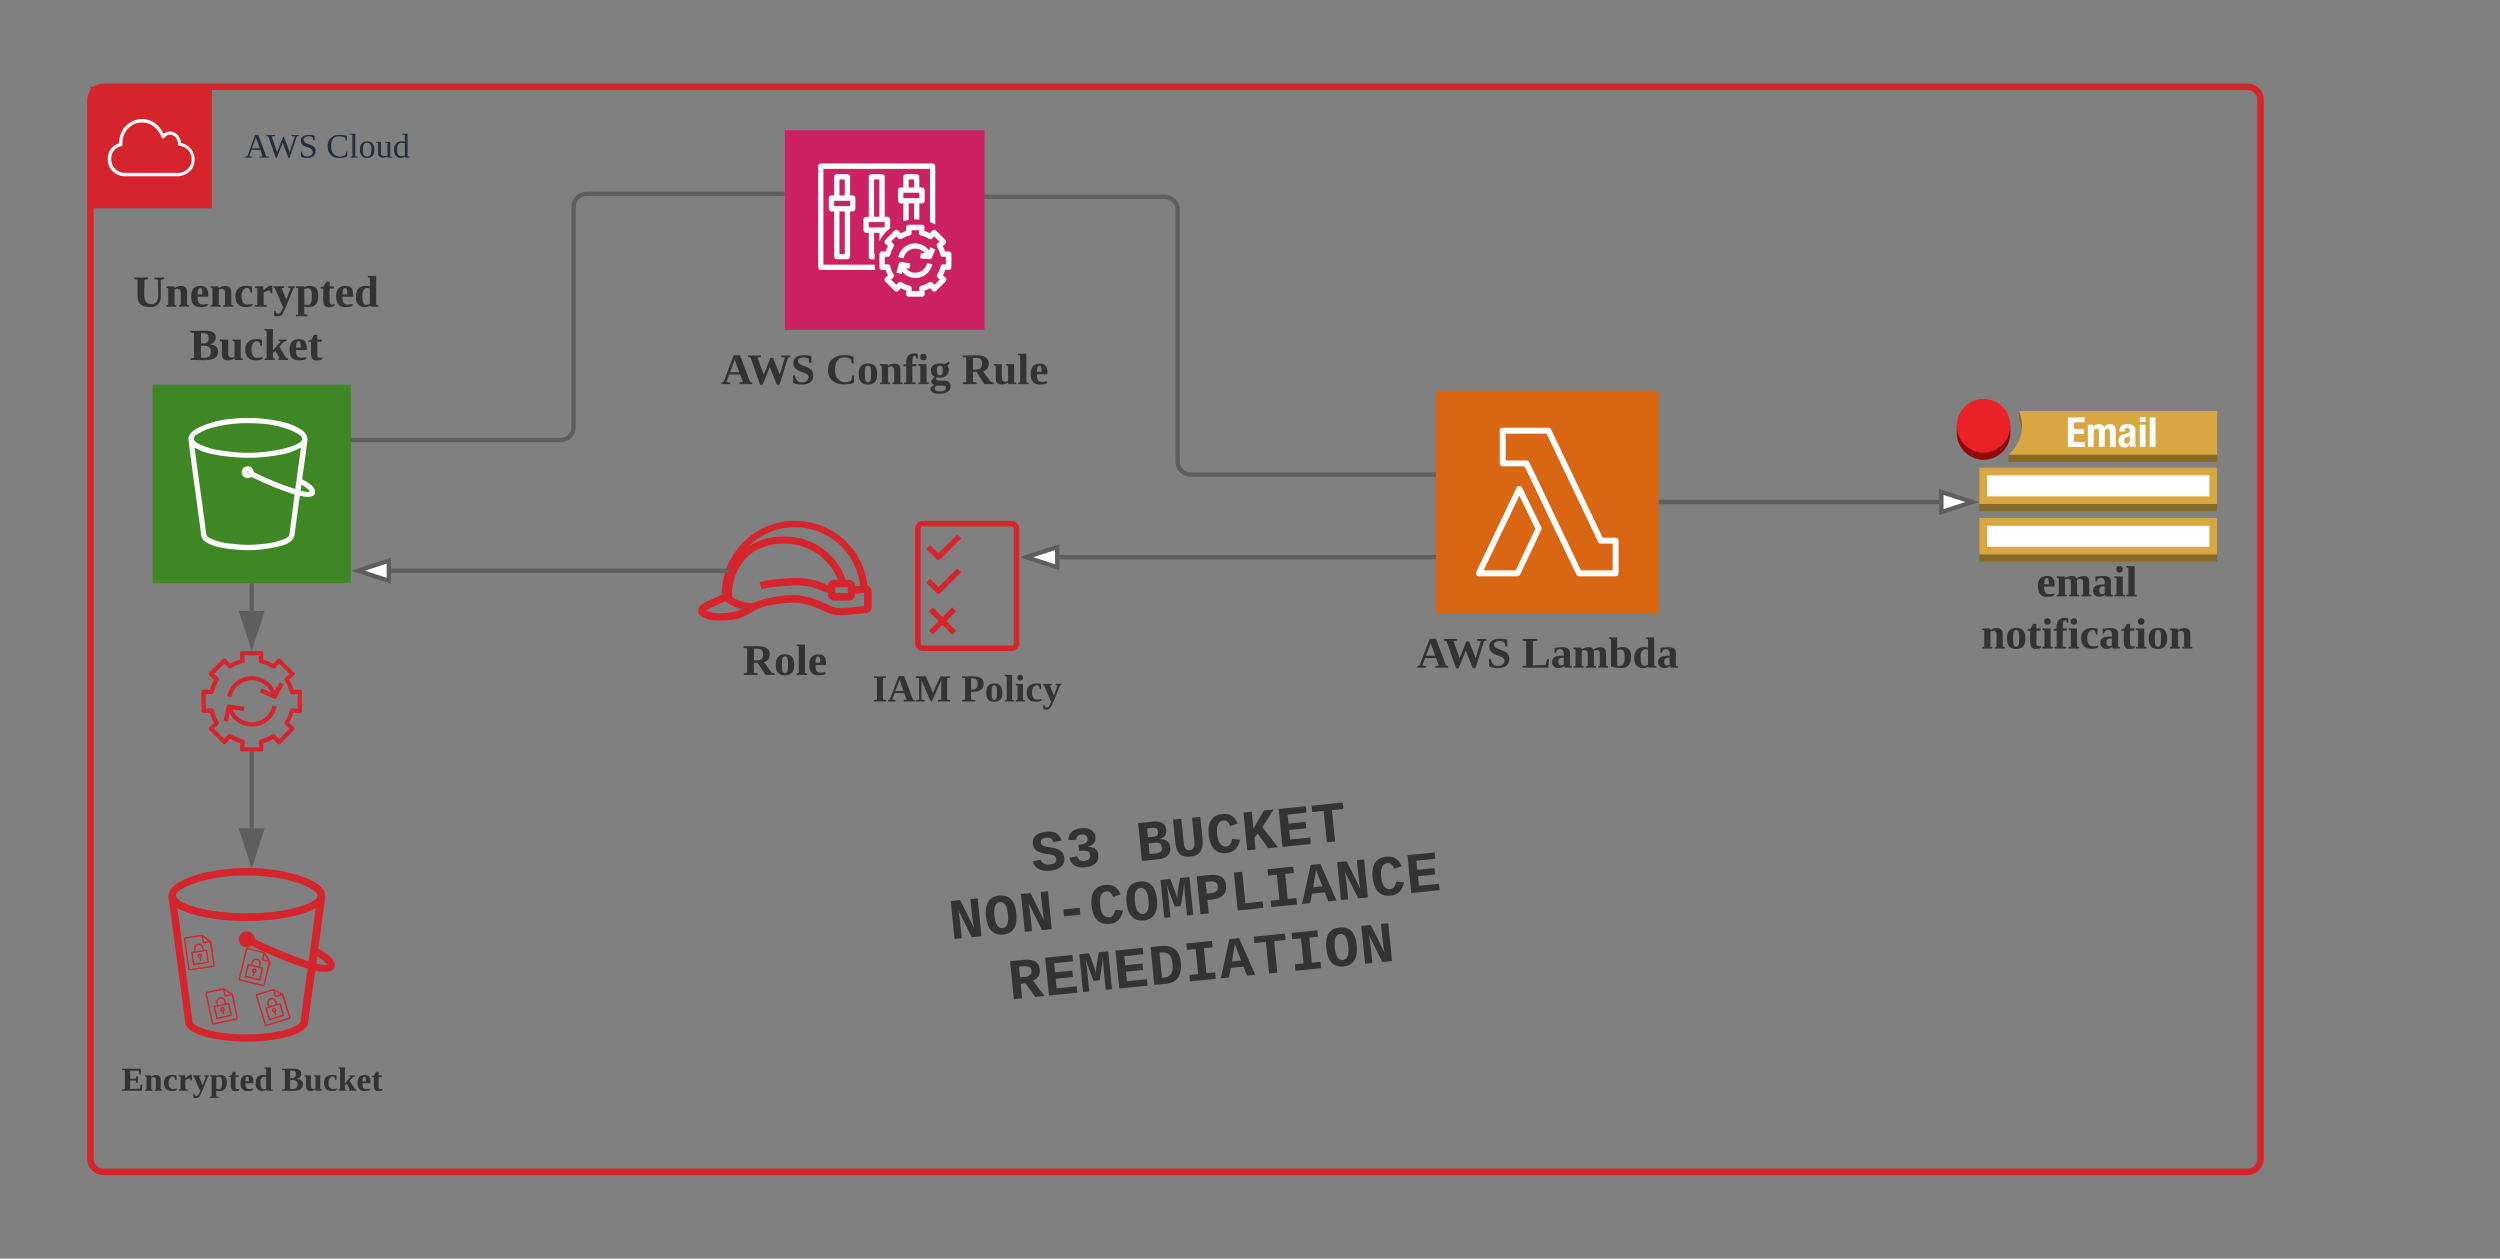 <svg xmlns="http://www.w3.org/2000/svg" xmlns:xlink="http://www.w3.org/1999/xlink" xmlns:lucid="lucid" width="1152" height="580"><rect width="100%" height="100%" fill="#808080" stroke="none"/><g transform="translate(-291 -40)" lucid:page-tab-id="0_0"><path d="M332.67 86c0-3.3 2.68-6 6-6h988c3.3 0 6 2.7 6 6v488c0 3.3-2.7 6-6 6h-988c-3.32 0-6-2.7-6-6z" stroke="#d6242d" stroke-width="3" fill="#fff" fill-opacity="0"/><path d="M332.67 80h56v56h-56V80z" stroke="#fff" stroke-opacity="0" fill="#d6242d"/><path d="M373.55 121.22h-25c-4.13.05-7.57-3.1-7.9-7.2v-.64c-.15-3.4 1.97-6.38 5.25-7.36v-.66c.12-4.22 2.44-7.75 6.24-9.57 4.12-1.86 8.72-.96 11.8 2.3 1.08 1.1 1.84 2.2 2.44 3.6 1.2-1 2.73-1.32 4.25-.9 2.24.8 3.68 2.74 3.76 5.1 3.67.65 6.3 3.8 6.27 7.56 0 7.07-7.04 7.73-7.12 7.76zm-26.7-13.88c-2.83.6-4.75 3.14-4.6 6.04v.53c.3 3.33 3.1 5.84 6.4 5.76h24.98c3.04-.3 5.4-2.64 5.68-5.7.3-3.43-2.23-6.5-5.67-6.78-.44-.05-.72-.44-.64-.87.07-1.83-1-3.44-2.73-4.13-1.32-.37-2.65.13-3.45 1.24-.2.25-.44.38-.76.33-.28-.05-.48-.24-.6-.5-.6-1.6-1.4-2.85-2.6-4.04-2.68-2.8-6.6-3.6-10.12-2-3.24 1.6-5.2 4.63-5.32 8.24-.04.4-.04.74 0 1.14.04.4-.2.76-.6.84z" stroke="#fff" stroke-opacity="0" fill="#fff"/><use xlink:href="#a" transform="matrix(1,0,0,1,403.668,100) translate(0 12.622)"/><use xlink:href="#b" transform="matrix(1,0,0,1,403.668,100) translate(37.648 12.622)"/><path d="M952.67 220h102.66v102.67H952.67V220z" stroke="#fff" stroke-opacity="0" stroke-width="2" fill="#d86613"/><path d="M1035.5 305.56h-16.88c-.55 0-1-.28-1.2-.76l-23.9-49.9h-10.07c-.76 0-1.37-.6-1.37-1.36v-15.06c0-.75.6-1.37 1.37-1.37h21.1c.54 0 .98.28 1.2.76l23.77 49.9h5.97c.75 0 1.35.62 1.35 1.37v15.06c0 .74-.6 1.36-1.36 1.36zm-16-2.74h14.62V290.5h-5.48c-.55 0-1-.28-1.2-.76l-23.78-49.9h-18.84v12.33h9.6c.54 0 .97.27 1.25.75z" stroke="#fff" stroke-opacity="0" stroke-width="2" fill="#fff"/><path d="M990.27 305.56H972.5c-.5 0-.9-.25-1.2-.63-.26-.46-.26-.96-.05-1.38l18.63-38.9c.2-.5.7-.78 1.2-.78.56 0 1 .3 1.25.75l8.9 18.34c.22.38.22.8 0 1.2l-9.7 20.52c-.2.54-.68.88-1.26.88zm-15.6-2.76h14.76l9.05-19.13-7.36-15.3z" stroke="#fff" stroke-opacity="0" stroke-width="2" fill="#fff"/><use xlink:href="#c" transform="matrix(1,0,0,1,922.668,331.667) translate(21.278 16)"/><use xlink:href="#d" transform="matrix(1,0,0,1,922.668,331.667) translate(69.556 16)"/><path d="M651.67 129.33h-90.34c-3.3 0-6 2.7-6 6v101.42c0 3.3-2.68 6-6 6h-100.7" stroke="#5e5e5e" stroke-width="2" fill="none"/><path d="M652.67 130.33h-1.03v-2h1.03" fill="#5e5e5e"/><path d="M433.36 242.75l14.27-4.64v9.28z" stroke="#5e5e5e" stroke-width="2" fill="#5e5e5e"/><path d="M951.67 258.67H839.64c-3.3 0-6-2.7-6-6v-116c0-3.32-2.7-6-6-6h-94.52" stroke="#5e5e5e" stroke-width="2" fill="none"/><path d="M952.67 259.67h-1.03v-2h1.03" fill="#5e5e5e"/><path d="M717.85 130.67l14.27-4.64v9.27z" stroke="#5e5e5e" stroke-width="2" fill="#5e5e5e"/><path d="M652.67 100h92v92h-92v-92z" stroke="#fff" stroke-opacity="0" fill="#cc2264"/><path d="M720.73 115.33h-51.5c-.7 0-1.23.54-1.23 1.23v46.6c0 .7.54 1.24 1.24 1.24h25.15c-.22-.83-.33-1.57-.44-2.45h-23.53V117.8h49.12v24.52c.86.34 1.6.64 2.42 1.13v-26.9c0-.68-.54-1.22-1.24-1.22z" stroke="#fff" stroke-opacity="0" fill="#fff"/><path d="M715.84 126.36h-1.23v-4.9c0-.68-.54-1.22-1.2-1.22h-4.92c-.67 0-1.23.54-1.23 1.22v4.9h-1.22c-.68 0-1.23.57-1.23 1.24v4.9c0 .68.55 1.22 1.23 1.22h1.22v8.23c.85-.28 1.6-.45 2.46-.58v-7.65h2.46v7.36h.72c.62 0 1.13.05 1.73.1v-7.46h1.24c.68 0 1.23-.54 1.23-1.2v-4.92c0-.67-.55-1.24-1.23-1.24zm-6.13-3.67h2.46v3.66h-2.45zm4.9 8.57h-7.35v-2.45h7.36zM699.9 139.86h-1.23v-18.4c0-.67-.55-1.22-1.23-1.22H692.47c-.67.04-1.2.63-1.16 1.3v18.4h-1.22c-.67 0-1.23.55-1.23 1.22v4.9c0 .68.56 1.23 1.23 1.23h1.23v11.04c0 .66.56 1.2 1.23 1.2h1.4c.03-.85.1-1.6.24-2.42h-.4v-9.83h2.44V151c.73-1.3 1.46-2.36 2.47-3.46v-.35h.24c.72-.78 1.4-1.37 2.22-2.03v-4.1c0-.66-.55-1.2-1.23-1.2zm-6.14-17.18h2.45v17.18h-2.44zm4.9 22.1h-7.35v-2.45h7.37zM683.95 130.05h-1.23v-8.6c0-.66-.55-1.2-1.23-1.2h-4.9c-.7 0-1.24.54-1.24 1.2v8.6h-1.23c-.67 0-1.22.55-1.22 1.22v4.9c0 .7.56 1.26 1.23 1.26h1.23v20.85c0 .66.55 1.2 1.23 1.2h4.9c.67 0 1.22-.54 1.22-1.2v-20.85h1.23c.67 0 1.22-.55 1.22-1.25v-4.9c0-.68-.55-1.23-1.22-1.23zm-6.14-7.34h2.47v7.35h-2.46zm2.47 34.36h-2.46v-19.63h2.47zm2.45-22.1h-7.36v-2.43h7.36zM728.95 156.18c-.26-.26-.56-.36-.93-.33l-1.52.07c-.3-.93-.6-1.7-1.06-2.56l1.16-1.02c.26-.24.4-.53.4-.87 0-.36-.1-.66-.37-.92l-4.3-4.32c-.24-.23-.54-.36-.9-.36-.37.03-.67.16-.9.43l-1.03 1.16c-.86-.46-1.63-.8-2.56-1.06l.1-1.56c.04-.33-.1-.66-.33-.93-.22-.22-.52-.35-.88-.35h-6.21c-.68.03-1.18.63-1.15 1.3l.1 1.55c-.93.26-1.7.6-2.55 1.06l-1.06-1.16c-.23-.27-.53-.4-.86-.43-.37 0-.67.13-.9.36l-4.28 4.32c-.23.26-.36.56-.36.92.03.34.16.63.43.87l1.16 1.02c-.47.87-.8 1.63-1.06 2.56l-1.56-.07c-.32-.03-.66.07-.92.33-.23.24-.37.53-.37.9v6.1c0 .37.15.67.38.9.26.26.6.36.93.33l1.53-.06c.3.93.63 1.7 1.1 2.56l-1.16 1.03c-.27.23-.4.53-.43.86 0 .35.13.65.36.92l4.3 4.3c.28.24.58.37.9.37.37-.04.67-.17.9-.44l1.03-1.16c.86.47 1.63.8 2.56 1.1l-.08 1.52c0 .04-.03.04-.03.07.02.7.55 1.22 1.25 1.22h6.1c.37 0 .66-.14.9-.37.26-.26.36-.6.33-.93l-.07-1.52c.94-.3 1.7-.63 2.57-1.1l1.02 1.16c.23.27.52.4.86.43.36 0 .66-.14.92-.37l4.32-4.3c.23-.28.36-.58.33-.94 0-.34-.13-.64-.4-.87l-1.16-1.03c.46-.86.8-1.63 1.06-2.56l1.56.07c.32.04.65-.06.92-.32.23-.23.36-.53.36-.9v-6.1c0-.37-.16-.66-.43-.9zm-2.05 5.68l-1.23-.07c-.6-.04-1.1.35-1.23.95-.33 1.36-.8 2.5-1.56 3.68-.3.5-.23 1.16.23 1.56l.94.82-2.45 2.46-.84-.93c-.4-.47-1.03-.57-1.56-.23-1.2.76-2.32 1.22-3.68 1.55-.57.14-.96.63-.93 1.23l.02 1.23h-3.6l.1-1.23c0-.6-.4-1.1-.97-1.23-1.4-.33-2.5-.8-3.7-1.55-.52-.34-1.15-.24-1.58.23l-.8.93-2.45-2.46.93-.83c.43-.4.53-1.07.2-1.57-.73-1.2-1.2-2.32-1.53-3.68-.13-.6-.63-1-1.22-.96l-1.23.06v-3.52l1.23.1c.6 0 1.1-.4 1.22-.96.33-1.4.8-2.5 1.53-3.68.33-.53.23-1.17-.2-1.6l-.93-.83 2.46-2.45.82.93c.4.46 1.07.56 1.56.23 1.2-.73 2.33-1.2 3.7-1.52.58-.14.95-.64.95-1.23l-.06-1.23h3.48l-.06 1.23c0 .6.36 1.1.96 1.23 1.36.3 2.5.76 3.68 1.52.5.33 1.16.23 1.56-.23l.83-.93 2.44 2.45-.93.83c-.45.4-.52 1.07-.22 1.56.77 1.2 1.23 2.32 1.56 3.68.13.6.63 1 1.23.97l1.23-.06z" stroke="#fff" stroke-opacity="0" fill="#fff"/><path d="M722 154.94l-1.6 3.78c-.2.46-.62.75-1.12.75h-.13l-4.1-.43.27-2.45 1.86.18c-.85-1.16-1.98-1.86-3.38-2.13-3-.56-5.86 1.4-6.43 4.37l-2.46-.5c.88-4.28 5.1-7.06 9.4-6.2 1.97.42 3.53 1.4 4.76 3.03l.67-1.38zM720.6 161.73c-.86 4.3-5.06 7.08-9.36 6.2-1.83-.37-3.3-1.23-4.5-2.67l-.27 1.03-2.38-.65 1.06-4c.15-.6.75-1 1.37-.9l3.92.6-.36 2.45-1.58-.24c.84 1.08 1.9 1.73 3.24 2 2.97.6 5.85-1.33 6.44-4.3z" stroke="#fff" stroke-opacity="0" fill="#fff"/><use xlink:href="#c" transform="matrix(1,0,0,1,622.668,201) translate(0.583 16)"/><use xlink:href="#e" transform="matrix(1,0,0,1,622.668,201) translate(48.861 16)"/><use xlink:href="#f" transform="matrix(1,0,0,1,622.668,201) translate(111.528 16)"/><path d="M404.68 520c-10.84 0-28.1-2.46-28.32-9.1l-7.72-57.2c-.15-.97.43-1.86 1.37-2.06.95-.14 1.9.47 2.1 1.43.8 3.28 13.65 7.86 32.65 7.86s31.85-4.58 32.65-7.86c.2-.96 1.15-1.57 2.1-1.43.93.2 1.5 1.1 1.36 2.05L433 510.9c0 2.26-2.1 4.18-6 5.75-1.8.68-3.4 1.16-5.28 1.57-5.92 1.3-10.98 1.78-17.04 1.78zm-31.93-61.66l6.94 52.3v.2c0 2.05 9.74 5.8 24.9 5.8 5.78.08 10.62-.47 16.26-1.63 1.73-.4 3.17-.88 4.84-1.56 3.1-1.23 3.82-2.33 3.82-2.67v-.2l7-52.23c-6.56 3.9-19.78 6-31.9 6-12.15 0-25.3-2.1-31.87-6z" stroke="#fff" stroke-opacity="0" fill="#d6242d"/><path d="M404.7 464.32c-16.16 0-34.26-3.65-36-10.4V452.98v-.23c0-7.52 19.05-12.77 36.14-12.77 17.08 0 35.97 5.25 35.97 12.77v.22l-.06.7v.2c-1.87 6.77-19.97 10.42-36.05 10.42zm-32.67-11.2c1.08 3.3 13.84 7.8 32.66 7.8 18.8 0 31.57-4.5 32.65-7.8v-.45c-.2-3.3-13.62-9.26-32.66-9.26s-32.53 5.96-32.74 9.27zM440.86 487.86c-8.07 0-25.83-8-36.92-13.46l1.5-3.06c15.3 7.53 33.35 14.5 36.46 13.18-.25-.48-1.4-2.02-6.83-4.97l-.25-.17 1.7-2.96.25.17c5.46 2.98 8.07 5.3 8.52 7.5.16.93-.1 1.83-.7 2.57-1.04.95-2.33 1.36-3.74 1.2z" stroke="#fff" stroke-opacity="0" fill="#d6242d"/><path d="M404.7 476.6c-2.05 0-3.7-1.66-3.7-3.7s1.65-3.7 3.7-3.7c2.03 0 3.68 1.66 3.68 3.7s-1.65 3.7-3.7 3.7zm0-4h-.02c-.17 0-.3.14-.3.3 0 .33.6.33.6 0v-.04c0-.16-.13-.28-.3-.28z" stroke="#fff" stroke-opacity="0" fill="#d6242d"/><use xlink:href="#g" transform="matrix(1,0,0,1,338.635,529) translate(8.373 13.611)"/><use xlink:href="#h" transform="matrix(1,0,0,1,338.635,529) translate(82.09 13.611)"/><g stroke="#fff" stroke-opacity="0" fill="#d6242d"><path d="M389.2 485.64l-10.5 1.5c-.5.08-.94-.27-1-.74l-1.96-13.57c-.06-.47.27-.93.76-1l7.8-1.12 4.07 3.05 1.56 10.9c.07.47-.25.92-.74 1zm-12.6-13.15h-.02c-.12 0-.2.1-.2.24l1.96 13.57c.02.13.13.2.26.2l10.5-1.52c.13-.02.2-.12.2-.24l-1.53-10.62-3.62-2.7z"/><path d="M387 483.77l-6.7.97c-.2.02-.36-.1-.38-.28l-.8-5.5c-.02-.18.1-.35.3-.38l6.7-.96c.17-.02.34.1.36.28l.8 5.5c.02.18-.1.35-.28.37zm-6.47.27l6.04-.87-.7-4.85-6.04.87z"/><path d="M384.95 478.12l-.65.1-.2-1.46c-.07-.44-.27-.78-.6-1.05-.34-.26-.72-.36-1.13-.3-.42.06-.75.26-1 .6-.26.35-.35.74-.3 1.17l.22 1.47-.66.1-.2-1.48c-.1-.6.03-1.15.4-1.64.35-.5.83-.8 1.43-.88.6-.08 1.14.07 1.62.44.47.38.75.87.83 1.48zM387.78 474.18l.65-.1.6 4.2-.65.1-.6-4.2z"/><path d="M388.12 474.26l-3.36.48c-.17.03-.34-.1-.37-.28l-.5-3.36.66-.1.44 3.04 3.03-.43zM383.24 481.5c-.57.1-1.1-.3-1.2-.88-.08-.58.33-1.12.9-1.2.58-.08 1.1.32 1.2.9.08.57-.32 1.1-.9 1.2zm-.2-1.43c-.1.02-.2.07-.26.16-.07.08-.1.18-.08.3.03.2.23.36.45.33.22-.03.37-.23.34-.45h-.02c-.03-.2-.23-.36-.44-.33z"/><path d="M382.87 481.23l.65-.1.22 1.53-.65.1-.23-1.53z"/></g><g stroke="#fff" stroke-opacity="0" fill="#d6242d"><path d="M411.96 494.4l-10.3-2.5c-.48-.12-.77-.6-.66-1.07l3.24-13.33c.1-.46.6-.76 1.07-.64l7.68 1.86 2.64 4.33-2.6 10.7c-.1.46-.58.76-1.06.64zm-6.8-16.9h-.02c-.12-.03-.24.04-.27.16l-3.23 13.32c-.03.12.05.24.18.27l10.3 2.5c.13.03.25-.04.28-.16l2.53-10.43-2.36-3.87z"/><path d="M410.62 491.84l-6.6-1.6c-.16-.03-.27-.2-.23-.4l1.3-5.4c.05-.16.23-.27.4-.23l6.58 1.6c.18.05.3.23.24.4l-1.3 5.4c-.05.18-.23.3-.4.24zm-6.1-2.15l5.93 1.43 1.15-4.76-5.93-1.44z"/><path d="M410.82 485.84l-.64-.16.35-1.43c.1-.42.05-.82-.17-1.2-.2-.37-.52-.6-.93-.7-.4-.1-.8-.04-1.15.2-.37.22-.6.54-.7.96l-.35 1.46-.64-.15.34-1.44c.14-.6.47-1.06 1-1.38.5-.32 1.06-.42 1.65-.27.58.15 1.02.5 1.33 1 .3.54.38 1.1.23 1.7zM414.9 483.23l.65.16-1 4.1-.64-.15 1-4.12z"/><path d="M415.2 483.43l-3.3-.8c-.17-.05-.28-.23-.24-.4l.8-3.3.64.16-.72 2.96 2.97.73zM407.97 488.35c-.56-.14-.9-.7-.77-1.28.13-.56.7-.9 1.27-.77.57.13.92.7.78 1.27-.14.57-.7.92-1.28.78zm.35-1.4c-.1-.04-.2-.03-.3.03-.1.06-.16.14-.18.25-.05.2.08.43.3.48.2.06.42-.07.47-.28.06-.22-.07-.43-.28-.48z"/><path d="M407.73 487.95l.64.15-.36 1.5-.63-.15.36-1.5z"/></g><g stroke="#fff" stroke-opacity="0" fill="#d6242d"><path d="M399.93 509.93l-10.38 2.16c-.48.1-.95-.22-1.05-.7l-2.8-13.4c-.1-.48.2-.96.7-1.06l7.72-1.6 4.25 2.78 2.24 10.77c.1.46-.2.93-.67 1.03zm-13.4-12.34c-.13.02-.2.13-.18.25l2.8 13.42c.02.13.13.2.26.17l10.4-2.16c.13-.03.2-.14.18-.26l-2.2-10.5-3.78-2.48z"/><path d="M397.62 508.2l-6.63 1.4c-.2.02-.36-.1-.4-.27l-1.13-5.44c-.04-.2.08-.36.25-.4l6.63-1.38c.18-.04.36.08.4.26l1.12 5.44c.04.17-.07.35-.25.38zm-6.44.67l5.98-1.24-1-4.8-5.98 1.25z"/><path d="M395.23 502.7l-.65.12-.3-1.43c-.1-.45-.3-.78-.66-1.03-.35-.24-.73-.32-1.14-.24-.42.1-.74.3-.96.67-.24.37-.3.76-.22 1.18l.3 1.46-.64.13-.3-1.45c-.13-.6-.03-1.16.3-1.67.33-.5.8-.84 1.38-.96.6-.13 1.14-.02 1.64.32.5.35.82.82.94 1.42zM397.8 498.58l.65-.13.86 4.15-.63.14-.87-4.16z"/><path d="M398.15 498.64l-3.32.7c-.18.02-.36-.1-.4-.27l-.68-3.32.64-.13.62 3 3-.63zM393.73 506.18c-.57.12-1.13-.25-1.25-.82-.12-.57.25-1.13.82-1.25.57-.1 1.13.26 1.25.83.12.57-.25 1.13-.82 1.25zm-.3-1.42c-.1.02-.18.08-.24.17-.08.1-.1.2-.07.3.04.2.25.35.47.3.22-.04.35-.25.3-.46-.04-.22-.25-.36-.46-.3z"/><path d="M393.34 505.92l.65-.13.3 1.5-.64.13-.32-1.5z"/></g><g stroke="#fff" stroke-opacity="0" fill="#d6242d"><path d="M424.18 509.65l-10.13 3.12c-.47.15-.97-.12-1.1-.58l-4.05-13.1c-.15-.46.1-.96.6-1.1l7.53-2.34 4.48 2.38 3.26 10.5c.14.46-.1.96-.58 1.1zm-14.5-11.02c-.13.04-.2.15-.16.27l4.04 13.1c.04.12.16.18.3.14l10.12-3.13c.13-.03.2-.15.16-.26l-3.16-10.25-4-2.13z"/><path d="M421.72 508.15l-6.48 2c-.17.05-.35-.05-.4-.22l-1.64-5.3c-.06-.2.04-.37.2-.42l6.5-2c.16-.04.34.05.4.23l1.63 5.3c.06.18-.04.36-.2.42zm-6.35 1.27l5.83-1.8-1.44-4.68-5.84 1.8z"/><path d="M418.82 502.88l-.63.2-.45-1.4c-.12-.43-.38-.74-.75-.96-.37-.2-.76-.25-1.16-.12-.4.12-.7.37-.9.75-.2.38-.22.78-.1 1.2l.44 1.42-.63.2-.44-1.43c-.17-.58-.12-1.15.16-1.7.27-.53.7-.9 1.28-1.07.58-.18 1.14-.12 1.67.17.54.3.9.74 1.07 1.33zM421 498.55l.62-.2 1.25 4.06-.63.2-1.25-4.05z"/><path d="M421.34 498.57l-3.24 1c-.17.05-.36-.04-.4-.2l-1-3.26.62-.18.9 2.92 2.93-.9zM417.66 506.5c-.56.17-1.15-.14-1.32-.7-.18-.56.14-1.15.7-1.32.55-.17 1.14.14 1.3.7.2.56-.13 1.15-.68 1.32zm-.43-1.4c-.1.04-.18.1-.23.2-.06.1-.07.2-.03.3.06.22.28.33.5.27.2-.07.32-.3.25-.5-.06-.2-.28-.33-.5-.26z"/><path d="M417.24 506.28l.63-.2.46 1.48-.63.2-.46-1.48z"/></g><path d="M623.62 315.1v-1.4c.06-18.67 15.2-33.74 33.8-33.7 17.76.04 32.23 13.66 33.5 31.4l-3.42.2c-.88-16.26-14.34-28.83-30.56-28.65-16.76.2-30.16 13.97-29.96 30.76v1.27z" stroke="#fff" stroke-opacity="0" fill="#d6242d"/><path d="M624.96 316.14v-2.23c.06-9.08 3.93-16.84 11.12-22.3l.23-.13c5-2.95 9.95-4.28 15.8-4.28 13.53-.18 25.04 8.24 29.03 21.2l-3.26.93c-3.54-11.52-13.82-18.98-25.84-18.78-5.1 0-9.54 1.16-13.98 3.76-6.35 4.84-9.72 11.62-9.72 19.6v2.15zM627.2 325.7l-.45-3.4c3.16-.3 5.8-1.18 8.5-2.86 5.67-4.1 17.54-5.55 24-5.12 4.4.67 8.04 1.8 12 3.8 1.77.87 3.36 1.48 5.2 2.02 3.03.1 5.54-.04 8.57-.48h.26c1-.1 1.98-.2 2.97-.27h.92v-6.16h-.33l-3.1.28-2.3.2-.26-3.4 2.3-.2 2.97-.28.8-.1c1.64-.25 3.15.86 3.35 2.47.07.17.07.32.07.5v6.96c0 1.57-1.25 2.84-2.77 2.93h-.26l-1.06.07-2.9.27h-.26c-3.3.48-6.13.63-9.43.47-2.25-.52-4.1-1.18-6.14-2.2-3.63-1.76-6.92-2.78-10.88-3.4-5.8-.44-16.87.87-21.75 4.44-3.16 2-6.26 3.1-10.02 3.47zm62.44-6.53z" stroke="#fff" stroke-opacity="0" fill="#d6242d"/><path d="M673.7 313.68c-.97-.3-2.05-.7-3.26-1.18-4.34-1.97-8.42-2.84-13.16-2.8-8.28.48-12.32.95-15.34 1.83l-.95-3.28c3.4-.95 7.53-1.47 16.08-1.96 5.28-.08 9.76.85 14.57 3 1.14.47 2.2.84 3 1.08zM622.7 326c-3.65 0-7.24-.66-9.1-2.52-.73-.7-1.05-1.6-.9-2.6.42-2.17 3.2-3.4 7.05-5.12 1.7-.7 3.3-1.44 4.75-2.24l1.7 3c-1.6.88-3.4 1.7-5.02 2.38-1.75.7-3.18 1.4-4.8 2.38 1.53 1.1 5.4 1.7 10.44 1l.46 3.43c-1.6.2-2.97.3-4.58.3z" stroke="#fff" stroke-opacity="0" fill="#d6242d"/><path d="M682.18 316.72h-6.8c-1.6 0-2.9-1.3-2.9-2.92v-3.74c0-1.6 1.3-2.9 2.9-2.9h6.8c1.6 0 2.9 1.3 2.9 2.9v3.74c0 1.6-1.3 2.9-2.9 2.92zm-6.3-3.42h5.8v-2.66h-5.8zM638.17 321.36c-5.34-.04-9.88-1.7-14-5.12l2.28-2.48c3.5 2.86 7.38 4.22 11.9 4.2z" stroke="#fff" stroke-opacity="0" fill="#d6242d"/><path d="M658.43 280h-1.04c-18.57-.05-33.7 15.04-33.77 33.67v.32c-1.2.6-2.48 1.2-3.84 1.74-3.93 1.75-6.65 3-7.13 5.15-.08.96.24 1.88.96 2.57 1.84 1.9 5.44 2.53 9.04 2.53 1.68 0 3.04-.1 4.64-.28v-.04c3.7-.37 6.8-1.43 9.93-3.45 4.88-3.54 15.92-4.88 21.76-4.42 3.9.6 7.27 1.62 10.87 3.42 2.08 1 3.92 1.65 6.08 2.2 3.36.14 6.16 0 9.44-.46h.3l2.9-.27 1.03-.1h.24c1.6-.1 2.8-1.38 2.8-2.95v-6.94c0-1.28-.72-2.34-1.92-2.8-1.92-16.8-15.52-29.35-32.32-29.9zm-.72 3c15.37.22 27.93 11.63 29.7 26.95l-1.93.18-2.32.18.32 3.42 2.32-.2 3.03-.3h.32v6.16h-.96c-.9.1-1.93.18-2.9.27h-.3c-2.97.46-5.53.6-8.5.5-1.9-.54-3.5-1.14-5.27-2.02-3.92-1.97-7.6-3.12-12-3.8-5.52-.38-15.2.68-21.36 3.62-4.08-.1-7.6-1.3-10.88-3.77v-.5c-.17-16.75 13.2-30.5 29.9-30.74.33 0 .57 0 .8.05zm-32.47 34.03c2.4 1.8 4.8 2.9 7.68 3.63-2.07.92-3.9 1.43-6.15 1.6v.06c-5.04.7-8.8.05-10.4-1 1.68-1.02 3.12-1.7 4.8-2.4 1.36-.56 2.72-1.2 4.08-1.9z" stroke="#fff" stroke-opacity="0" fill="#fff" fill-opacity="0"/><use xlink:href="#i" transform="matrix(1,0,0,1,582.668,335) translate(50.611 16)"/><path d="M407 309.7v11.8" stroke="#5e5e5e" stroke-width="2" fill="none"/><path d="M408 309.72h-2v-1.02h2" fill="#5e5e5e"/><path d="M407 336.76l-4.65-14.26h9.27z" stroke="#5e5e5e" stroke-width="2" fill="#5e5e5e"/><path d="M407 387.32v34.33" stroke="#5e5e5e" stroke-width="2" fill="none"/><path d="M408 387.34h-2v-1.02h2" fill="#5e5e5e"/><path d="M407 436.9l-4.65-14.25h9.27z" stroke="#5e5e5e" stroke-width="2" fill="#5e5e5e"/><path d="M361.3 217.33h91.37v91.37H361.3v-91.37z" stroke="#fff" stroke-opacity="0" stroke-width="2" fill="#3f8624"/><path d="M436.14 266.1c-.35-1.88-2.5-3.23-4.03-4.2-.46-.3-1.74-.8-1.86-1.22 0-.3 0-.6.12-.92l1.22-8.72 1.05-7.75c.3-2.32-.8-3.9-2.74-5.25-3.92-2.75-9.06-3.84-13.67-4.58-6.07-.97-11.38-1.16-17.5-.55-5.56.37-10.17 1.47-15.3 3.66-2.57 1.22-6.02 3.12-5.55 6.4 1.17 9.9 2.63 19.77 3.97 29.65.58 4.52 1.23 9.03 1.8 13.54.24 1.9 1.3 3.36 3.04 4.1 3.73 2 8.4 2.6 12.66 2.98 5.9.55 10.92.37 16.75-.73 3.52-.6 10.05-1.7 10.64-6.1.7-5.43 1.46-10.86 2.16-16.3l.3-1.63c1.98.47 7.64 1.5 6.94-2.4zM405.2 235c7.35 0 15.7.85 22.24 4.45 1.05.55 3.38 1.77 2.68 3.3-.7 1.46-2.9 2.2-4.26 2.74-1.98.72-3.8 1.2-5.9 1.64-9.1 1.83-17.15 2-26.38.55-4.14-.44-7.6-1.48-11.32-3.3-.88-.56-2.34-1.4-1.93-2.63.3-.67.76-1.16 1.4-1.53 2.86-1.83 5.5-2.92 8.82-3.53 5.02-1.2 9.45-1.76 14.65-1.7zm19.15 51.36c-.24 1.4-2.57 2.13-3.68 2.5-2.45.85-4.6 1.34-7.18 1.64-5.67.74-10.58.74-16.3 0-3.56-.3-6.54-1.1-9.75-2.68-.87-.37-1.4-1.16-1.46-2.07-1.23-9.7-2.57-19.34-3.92-28.98l-1.4-10.5c2.92 1.6 5.6 2.57 8.87 3.12 3.57.73 6.54 1.1 10.16 1.34 7.02.48 13.03.18 19.98-1.1 3.67-.55 6.7-1.6 9.98-3.36l-2.57 19.1c-6.55-2.14-11.92-4.28-18.05-7.26-.3-.13-.52-.25-.76-.37-.36-.24-.24-.12-.42-.5-.3-.72-.35-1.2-1-1.82-.57-.42-1.2-.6-1.9-.55-1.53.06-2.7 1.4-2.58 2.93.1 1.47 1.46 2.63 2.97 2.5.4-.05.76-.17 1.23-.35.47-.13.47-.13.93.12 6.25 3.05 11.68 5.3 18.27 7.5.94.3.94 0 .94.8-.06.6-.12 1.15-.23 1.76l-.75 5.8zm-18.8-28.85c0 .37-.47.3-.58.13-.18-.25.58-.55.58-.12zm24 8.55l.34-2.7c1.22.74 3.26 1.78 3.84 3.12-1.22.5-3.1-.12-4.2-.42z" stroke="#fff" stroke-opacity="0" stroke-width="2" fill="#fff"/><path d="M411.43 386.32h-8.9c-.27 0-.5-.1-.7-.33-.17-.2-.26-.43-.26-.75l.18-2.82c-1.76-.47-3.15-1.07-4.72-2l-1.86 2.18c-.18.24-.46.33-.74.33-.27 0-.5-.1-.7-.27l-6.24-6.2c-.2-.2-.3-.43-.3-.75 0-.27.1-.5.33-.7l2.13-1.88c-.88-1.58-1.43-3-1.9-4.73l-2.87.18c-.56.04-1.03-.37-1.07-.93V358.7c0-.27.1-.5.32-.68.2-.2.42-.28.74-.28l2.86.18c.47-1.7 1.07-3.15 2-4.67l-2.23-1.9c-.23-.2-.32-.47-.32-.74s.1-.55.3-.73l6.2-6.2c.18-.2.4-.3.73-.3.28 0 .5.1.7.34l1.9 2.14c1.57-.88 3-1.44 4.72-1.9l-.18-2.87c0-.33.1-.56.27-.75.2-.23.42-.32.7-.32h8.9c.27 0 .5.1.7.32.17.2.26.42.26.75l-.18 2.87c1.7.5 3.1 1.06 4.68 2l1.94-2.2c.37-.36 1.02-.4 1.4-.03l.04.05 6.2 6.12c.2.18.28.4.28.74 0 .28-.1.52-.32.7l-2.13 1.9c.9 1.57 1.5 2.96 1.95 4.68l2.87-.14c.28-.05.5.05.75.28.18.18.27.4.27.7v8.88c0 .28-.1.5-.32.7-.2.18-.42.28-.74.28l-2.87-.2c-.46 1.73-1.06 3.16-2 4.7l2.15 1.9c.23.17.32.45.37.73 0 .3-.1.52-.33.7l-6.12 6.26c-.2.18-.42.27-.74.27-.28 0-.5-.1-.7-.32l-1.9-2.12c-1.53.88-2.96 1.48-4.67 1.95l.13 2.82c0 .32-.1.56-.27.74-.2.22-.42.32-.7.32zm-7.78-2h6.72l-.14-2.6c0-.5.32-.87.78-1 2.1-.47 3.8-1.17 5.62-2.32.42-.24.93-.2 1.25.18l1.76 2 4.77-4.78-2-1.76c-.36-.32-.4-.83-.18-1.25 1.16-1.86 1.86-3.53 2.32-5.6.1-.48.5-.8.97-.8l2.65.14v-6.76l-2.64.18c-.45 0-.87-.32-.96-.8-.46-2.07-1.16-3.78-2.32-5.6-.27-.4-.18-.92.2-1.24l1.93-1.76-4.77-4.77-1.76 1.98c-.32.37-.83.42-1.25.14-1.8-1.1-3.52-1.8-5.6-2.32-.46-.1-.8-.5-.8-.97l.2-2.64h-6.77l.2 2.63c0 .46-.33.88-.8.97-2.08.47-3.8 1.16-5.6 2.32-.42.28-.93.2-1.25-.2l-1.76-1.93-4.78 4.76 2 1.76c.36.32.4.83.13 1.25-1.1 1.8-1.8 3.52-2.32 5.6-.1.47-.5.8-.97.8l-2.64-.2v6.77l2.6-.2c.5 0 .87.34 1 .8.47 2.1 1.17 3.8 2.33 5.6.23.42.18.93-.2 1.26l-1.98 1.76 4.77 4.77 1.76-2c.33-.37.83-.4 1.25-.13 1.8 1.1 3.52 1.8 5.6 2.3.47.1.8.52.8.98z" stroke="#fff" stroke-opacity="0" fill="#d6242d"/><path d="M407.05 374.77c-5.44.02-10-3.58-11.3-8.87l2-.45c.88 3.73 3.65 6.42 7.4 7.2 5.24 1.06 10.32-2.3 11.38-7.52l1.98.4c-1.15 5.48-5.83 9.28-11.45 9.24zM397.6 361.23l-1.95-.4c1.3-6.3 7.44-10.33 13.72-9.03 4.33.9 7.57 3.87 8.8 8.1l-1.82.56c-1.03-3.56-3.73-6.04-7.36-6.78-5.24-1.05-10.33 2.33-11.4 7.55z" stroke="#fff" stroke-opacity="0" fill="#d6242d"/><path d="M413.12 358.84l.38-.72 3.55 1.8 1.53-3.68.75.32-1.87 4.47-4.34-2.2zM395.98 372.57l-1.97-.4 1.43-6.78c.1-.54.62-.87 1.15-.77l7.08 1.12-.3 1.97-6.16-1z" stroke="#fff" stroke-opacity="0" fill="#d6242d"/><path d="M417.66 362c-.14 0-.26 0-.4-.06l-6.54-2.96.8-1.8 5.7 2.53 2.7-5.32 1.77.9-3.15 6.2c-.17.34-.5.54-.9.53z" stroke="#fff" stroke-opacity="0" fill="#d6242d"/><path d="M1056.33 271.33h128.25" stroke="#5e5e5e" stroke-width="2" fill="none"/><path d="M1056.36 272.33h-1.03v-2h1.03" fill="#5e5e5e"/><path d="M1199.85 271.33l-14.27 4.64v-9.27z" stroke="#5e5e5e" stroke-width="2" fill="#fff"/><path d="M1203.08 280.1h109.58v18.73h-109.58zm0-21.52h109.58v17h-109.58zm109.58-9.03v3.33h-96.2v-3.33l55.33-18.18zm-89.96-13.46v3.32c0-2.36-.44-4.58-1.32-6.73v-3.27c.88 2.08 1.32 4.37 1.32 6.66" fill="#876929"/><path d="M1241.62 238.77l-18.95.62c0-2.3-.46-4.57-1.33-6.7v-3.27c.4 1.02 17.46 4.32 17.46 4.32l2.82 5.02z" fill="#876929"/><path d="M1312.66 229.43v20.1h-96.2c5.9-5.04 7.88-12.9 4.92-20.1h91.28zm-109.58 26.1h109.58v16.7h-109.58zm0 23.2h109.58v16.77h-109.58z" fill="#d9a741"/><path d="M1251.57 232.35v2.2h-4.9v3.2h4.65v2.26h-4.64v3.68h5.1v2.25h-7.88v-13.58zm1.5 3.36h2.53v1.06c.6-.93 1.58-1.42 2.67-1.33 1.1-.1 2.14.58 2.42 1.65.43-1.1 1.48-1.76 2.65-1.63 1.78 0 2.6 1.08 2.6 3.07V246h-2.68v-7.2c0-.86-.32-1.34-1.05-1.34-.76 0-1.33.57-1.33 1.76v6.68h-2.7v-7.1c0-.86-.3-1.34-1.06-1.34-.73 0-1.34.57-1.34 1.76v6.68h-2.66l-.08-10.2zm14.56 3.15v-.28c0-2.37 1.62-3.17 3.6-3.17 3.14 0 3.75 1.34 3.75 3.15v5.35c-.04.67.08 1.35.32 1.98h-2.58c-.16-.34-.24-.7-.32-1.07-.53 1-1.58 1.52-2.67 1.34-1.86 0-2.5-1.57-2.5-2.94 0-1.93.8-2.68 2.62-3.2l1.5-.42c.76-.2 1.05-.5 1.05-1.2v-.3c-.1-.6-.65-1.04-1.22-.96-.12 0-.16 0-.24.03-.64.15-1.05.78-.9 1.42v.28h-2.4zm4.85 2c-.37.24-.77.4-1.17.52-1.04.23-1.5.73-1.5 1.65 0 .93.3 1.44 1.02 1.44h.08c.9 0 1.58-.7 1.58-1.58v-2.04zm4.52-8.65h2.66v2.25H1277v-2.25zm0 3.5h2.66v10.27H1277V235.7zm4.6-3.35h2.66v13.62h-2.66z" fill="#fff"/><path d="M1217.38 239.5c0 6.83-5.54 12.36-12.35 12.36-6.82 0-12.35-5.53-12.35-12.36v-3.3l12.35-9.05 12.35 9.04v3.3z" fill="#8d090a"/><path d="M1217.36 236.2c0 6.8-5.53 12.35-12.34 12.35-6.82 0-12.35-5.54-12.35-12.36 0-6.83 5.53-12.37 12.35-12.37 6.8 0 12.34 5.54 12.34 12.36z" fill="#ea2227"/><path d="M1206.65 259.05h102.45v9.68h-102.45zm0 23.24h102.45v9.67h-102.45z" fill="#fff"/><use xlink:href="#j" transform="matrix(1,0,0,1,1192.668,298.833) translate(36.722 16)"/><use xlink:href="#k" transform="matrix(1,0,0,1,1192.668,298.833) translate(11.222 40)"/><path d="M757.12 340h-40.9c-1.97 0-3.55-1.62-3.55-3.6v-52.8c0-1.98 1.58-3.6 3.55-3.6h40.9c1.96 0 3.55 1.62 3.55 3.6v52.8c0 1.98-1.6 3.6-3.55 3.6zm-40.9-57.42c-.58 0-1 .42-1 1.02v52.8c0 .6.47 1.02 1 1.02h40.9c.57 0 1-.42 1-1.02v-52.8c0-.6-.48-1.02-1-1.02z" stroke="#fff" stroke-opacity="0" fill="#d6242d"/><path d="M719 321.68l1.82-1.8 10.76 10.76-1.8 1.8L719 321.7z" stroke="#fff" stroke-opacity="0" stroke-width=".71" fill="#d6242d"/><path d="M719.02 330.64l10.76-10.77 1.8 1.8-10.75 10.78-1.8-1.8z" stroke="#fff" stroke-opacity="0" stroke-width=".71" fill="#d6242d"/><path d="M723.5 298.1c-.34 0-.65-.12-.9-.36l-4.8-4.8 1.82-1.8 3.83 3.83 8.66-8.66 1.8 1.8-9.57 9.58c-.2.26-.48.4-.82.43zM723.5 313.68c-.34 0-.65-.13-.9-.38l-4.8-4.8 1.82-1.8 3.83 3.84 8.66-8.67 1.8 1.8-9.57 9.57c-.2.26-.48.4-.82.44z" stroke="#fff" stroke-opacity="0" fill="#d6242d"/><use xlink:href="#l" transform="matrix(1,0,0,1,682.668,349) translate(10.395 14.222)"/><use xlink:href="#m" transform="matrix(1,0,0,1,682.668,349) translate(51.284 14.222)"/><path d="M951.67 296.75h-172.5" stroke="#5e5e5e" stroke-width="2" fill="none"/><path d="M952.67 297.75h-1.03v-2h1.03" fill="#5e5e5e"/><path d="M763.9 296.75l14.27-4.64v9.28z" stroke="#5e5e5e" stroke-width="2" fill="#fff"/><path d="M624.44 303H471.17" stroke="#5e5e5e" stroke-width="2" fill="none"/><path d="M625.72 302.27l-.6 1.54-.04.2h-.67v-2h1.4m1.1 2h-1.74l.56-1.73.1-.27h1.78" fill="#5e5e5e"/><path d="M455.9 303l14.27-4.64v9.28z" stroke="#5e5e5e" stroke-width="2" fill="#fff"/><g><path d="M697.74 421.9l278.6-28.05 11.25 111.84L709 533.74z" fill="#fff" fill-opacity="0"/></g><g><use xlink:href="#n" transform="matrix(0.995,-0.1,0.1,0.995,703.216,426.387) translate(61.788 21.684)"/><use xlink:href="#o" transform="matrix(0.995,-0.1,0.1,0.995,703.216,426.387) translate(110.596 21.684)"/><use xlink:href="#p" transform="matrix(0.995,-0.1,0.1,0.995,703.216,426.387) translate(21.115 48.795)"/><use xlink:href="#q" transform="matrix(0.995,-0.1,0.1,0.995,703.216,426.387) translate(45.519 79.105)"/></g><path d="M352.95 160h111.37v20H352.95z" fill="#fff" fill-opacity="0"/><g><use xlink:href="#r" transform="matrix(1,0,0,1,357.953,165) translate(-5.62 16.356)"/><use xlink:href="#s" transform="matrix(1,0,0,1,357.953,165) translate(20.419 40.889)"/></g><defs><path fill="#232f3e" d="M81-9v9H4v-9l26-5 81-224h33l83 224 30 5v9h-99v-9l31-5-23-68H73L49-14zm38-203L78-98h82" id="t"/><path fill="#232f3e" d="M319-222L242 5h-10l-61-162L108 5h-9L21-222l-21-4v-10h90v10l-34 4 56 166 63-163h8l61 163 54-166-37-4v-10h78v10" id="u"/><path fill="#232f3e" d="M178-68c0 79-95 82-154 59v-54h12c1 35 22 52 60 52 50 0 69-58 33-82-39-24-105-21-105-85 0-67 86-66 142-53v49h-12l-6-29c-31-27-121-7-89 42 28 43 119 24 119 101" id="v"/><g id="a"><use transform="matrix(0.044,0,0,0.044,0,0)" xlink:href="#t"/><use transform="matrix(0.044,0,0,0.044,10.08,0)" xlink:href="#u"/><use transform="matrix(0.044,0,0,0.044,24.938,0)" xlink:href="#v"/></g><path fill="#232f3e" d="M52-115c0 93 80 130 150 87l7-35h11l-1 55c-23 7-52 12-83 12C60 4 19-37 15-115c-5-113 97-141 201-114l1 51h-12l-5-30c-15-9-39-16-62-16-66 0-86 41-86 109" id="w"/><path fill="#232f3e" d="M65-12l28 4v8H7v-8l28-4v-226l-28-4v-8h58v238" id="x"/><path fill="#232f3e" d="M90-170c52 0 76 32 76 87 0 54-24 87-77 87-51 0-75-34-75-87 0-54 24-87 76-87zM89-10c39 0 46-35 46-73 0-39-7-73-46-73-39 1-44 34-44 73s6 72 44 73" id="y"/><path fill="#232f3e" d="M124-13C89 8 26 15 26-45v-108c-8-3-24 2-21-12h50v118c-3 37 42 32 69 25v-131l-25-4v-8h54v153c8 3 24-2 21 12h-48" id="z"/><path fill="#232f3e" d="M13-81c0-71 46-101 114-85l-1-72-28-4v-8h57v238c8 3 24-2 21 12h-47l-2-12C80 23 13-1 13-81zm77-74c-37 1-44 33-45 74 0 38 9 66 45 66 14 0 27-3 36-7v-130c-10-1-24-3-36-3" id="A"/><g id="b"><use transform="matrix(0.044,0,0,0.044,0,0)" xlink:href="#w"/><use transform="matrix(0.044,0,0,0.044,10.519,0)" xlink:href="#x"/><use transform="matrix(0.044,0,0,0.044,14.901,0)" xlink:href="#y"/><use transform="matrix(0.044,0,0,0.044,22.79,0)" xlink:href="#z"/><use transform="matrix(0.044,0,0,0.044,30.679,0)" xlink:href="#A"/></g><path fill="#333" d="M75-13V0H4v-13l17-5 84-220h51l83 220 18 5V0H152v-13l28-5-23-61H67L45-18zm38-189L74-98h76" id="B"/><path fill="#333" d="M334-218L264 5h-22l-58-145L125 5h-21L26-218l-21-5v-13h106v13l-28 5 51 140 55-138h22l55 138 42-140-30-5v-13h76v13" id="C"/><path fill="#333" d="M185-72C185 13 82 14 19-9v-63h16c2 37 21 58 61 58 46 0 69-51 31-71-42-23-106-23-106-90 0-69 87-70 148-56v56h-16l-7-32c-26-25-110-13-82 35 39 34 121 26 121 100" id="D"/><g id="c"><use transform="matrix(0.056,0,0,0.056,0,0)" xlink:href="#B"/><use transform="matrix(0.056,0,0,0.056,12.167,0)" xlink:href="#C"/><use transform="matrix(0.056,0,0,0.056,32.167,0)" xlink:href="#D"/></g><path fill="#333" d="M128-223l-36 5v199l103-3 14-49h16l-7 71H6v-13l30-5v-200l-30-5v-13h122v13" id="E"/><path fill="#333" d="M31-163c51-5 127-20 127 40v107l17 4V0h-61l-4-13C82 13 12 12 12-46c0-51 46-52 95-53 9-45-22-69-57-44l-7 20H31v-40zM62-47c0 30 26 34 45 23v-59c-28 0-45 6-45 36" id="F"/><path fill="#333" d="M126-114c3-31-27-37-49-25v123l15 4V0H10v-12l16-4v-133l-16-5v-11h64l2 14c24-16 81-33 96 3 30-24 105-39 105 27v105l17 4V0h-82v-12l14-4v-98c4-33-27-37-51-24 5 35 0 82 2 122l17 4V0h-83v-12l15-4v-98" id="G"/><path fill="#333" d="M72-18c49 15 64-22 62-69-1-34-4-62-34-63-10-1-23 2-28 6v126zm33 22C77 4 48-3 21-8v-226l-16-4v-12h67c-1 31 2 66-2 94 11-8 28-14 47-14 51 0 70 31 69 83-1 55-26 91-81 91" id="H"/><path fill="#333" d="M15-82c-4-69 47-101 113-83l-1-69-17-4v-12h68v234l18 4V0h-63l-4-9C77 23 5-9 15-82zm112-66c-43-16-64 17-61 65 2 33 3 67 32 67 12 0 22-3 29-8v-124" id="I"/><g id="d"><use transform="matrix(0.056,0,0,0.056,0,0)" xlink:href="#E"/><use transform="matrix(0.056,0,0,0.056,13.333,0)" xlink:href="#F"/><use transform="matrix(0.056,0,0,0.056,23.333,0)" xlink:href="#G"/><use transform="matrix(0.056,0,0,0.056,39.944,0)" xlink:href="#H"/><use transform="matrix(0.056,0,0,0.056,51.056,0)" xlink:href="#I"/><use transform="matrix(0.056,0,0,0.056,62.167,0)" xlink:href="#F"/></g><path fill="#333" d="M76-116c0 86 71 126 135 84l6-39h16l-1 60C138 21 18 1 18-115c0-117 106-141 210-112l1 57h-16l-5-34c-13-9-32-16-54-16-60 0-78 42-78 104" id="J"/><path fill="#333" d="M90-170c54-1 76 32 76 87 1 56-23 87-77 87-53 0-75-32-75-87s23-86 76-87zM89-14c28-2 26-38 26-69s3-69-26-69c-27 0-24 39-24 69s-3 66 24 69" id="K"/><path fill="#333" d="M127-114c3-31-26-38-50-25v123l15 4V0H10v-12l16-4v-133l-16-5v-11h64l2 14c31-23 102-32 102 30v105l17 4V0h-82v-12l14-4v-98" id="L"/><path fill="#333" d="M107-230c-31-13-29 30-29 65h34v18H78v131l27 4V0H10v-12l18-4v-131H3v-12l25-7c-8-66 31-98 95-84v39h-11" id="M"/><path fill="#333" d="M77-16l18 4V0H8v-12l18-4v-133l-17-5v-11h68v149zM51-196c-16 0-27-10-27-27s10-27 27-27 27 11 27 27c0 17-10 27-27 27" id="N"/><path fill="#333" d="M9 41c2-18 18-26 32-33C29 1 16-9 16-28l29-33c-21-9-31-25-31-51-2-56 61-65 111-53l39-20c13 12-9 24-14 36 35 54-17 114-90 92-17 34 27 28 56 28 36-1 61 12 60 46-2 46-39 62-91 62-38 0-71-6-76-38zm35-3c6 35 97 29 94-9-2-28-50-14-78-17-8 7-15 14-16 26zm20-150c0 22 4 40 23 40 20 0 24-17 24-40 0-24-4-40-24-40-19 0-23 17-23 40" id="O"/><g id="e"><use transform="matrix(0.056,0,0,0.056,0,0)" xlink:href="#J"/><use transform="matrix(0.056,0,0,0.056,14.389,0)" xlink:href="#K"/><use transform="matrix(0.056,0,0,0.056,24.389,0)" xlink:href="#L"/><use transform="matrix(0.056,0,0,0.056,35.5,0)" xlink:href="#M"/><use transform="matrix(0.056,0,0,0.056,42.111,0)" xlink:href="#N"/><use transform="matrix(0.056,0,0,0.056,47.667,0)" xlink:href="#O"/></g><path fill="#333" d="M222-170c0 37-18 56-47 65l63 87 25 5V0h-76l-66-100H92v82l30 5V0H8v-13l28-5v-200l-30-5v-13c89 5 214-24 216 66zM92-119c45 2 75-3 75-50s-30-49-75-47v97" id="P"/><path fill="#333" d="M73-51c-3 31 27 38 51 25v-123l-16-5v-11h66v149l17 4V0h-65l-2-14C94 9 22 18 22-44v-105l-17-5v-11h68v114" id="Q"/><path fill="#333" d="M76-16l18 4V0H7v-12l18-4v-218l-17-4v-12h68v234" id="R"/><path fill="#333" d="M12-83c0-55 22-85 75-86 52-1 66 33 63 88H64c-1 37 6 64 44 63 14 0 28-4 39-6 3 28-28 25-55 27-57 4-80-31-80-86zm90-17c2-26 0-63-27-48-10 9-11 28-11 48h38" id="S"/><g id="f"><use transform="matrix(0.056,0,0,0.056,0,0)" xlink:href="#P"/><use transform="matrix(0.056,0,0,0.056,14.389,0)" xlink:href="#Q"/><use transform="matrix(0.056,0,0,0.056,25.5,0)" xlink:href="#R"/><use transform="matrix(0.056,0,0,0.056,31.056,0)" xlink:href="#S"/></g><path fill="#333" d="M6-13l30-5v-200l-30-5v-13h201v60h-16l-6-38-93-2v86h61l6-26h16v73h-16l-6-27H92v91l104-3 10-44h16l-4 66H6v-13" id="T"/><path fill="#333" d="M109-18c15 0 31-2 42-6v14c-11 9-31 13-51 13-59 0-86-28-88-86-3-75 66-101 135-80v48h-13c-3-20-7-40-34-37-51 7-55 138 9 134" id="U"/><path fill="#333" d="M132-132c-21 0-37 9-50 16v100l26 4V0H10v-12l21-4v-133l-21-5v-11h69l2 34c17-18 35-41 71-40v61c-17 3-14-14-20-22" id="V"/><path fill="#333" d="M81 5L15-149c-7-2-13-5-11-16h84v11l-20 5 39 91 35-91-19-5v-11h53c2 11-4 13-11 15C134-81 111-5 75 58 65 77 34 83 8 74V32h11c0 24 29 35 43 12 7-11 13-25 19-39" id="W"/><path fill="#333" d="M186-86c2 69-46 103-114 85l1 62 25 4v12H5V65l18-4v-210l-18-5v-11h67v8c12-8 26-13 46-13 49 2 67 30 68 84zm-83 71c28 0 31-33 31-69 0-34-2-66-30-66-12 0-23 3-31 7v124c9 2 20 4 30 4" id="X"/><path fill="#333" d="M78-41c-2 24 21 26 40 20C122 3 98 2 77 4 5 10 32-84 27-147H6v-11l25-7 21-38h26v38h35v18H78v106" id="Y"/><g id="g"><use transform="matrix(0.043,0,0,0.043,0,0)" xlink:href="#T"/><use transform="matrix(0.043,0,0,0.043,10.37,0)" xlink:href="#L"/><use transform="matrix(0.043,0,0,0.043,19.012,0)" xlink:href="#U"/><use transform="matrix(0.043,0,0,0.043,25.883,0)" xlink:href="#V"/><use transform="matrix(0.043,0,0,0.043,32.753,0)" xlink:href="#W"/><use transform="matrix(0.043,0,0,0.043,40.531,0)" xlink:href="#X"/><use transform="matrix(0.043,0,0,0.043,49.173,0)" xlink:href="#Y"/><use transform="matrix(0.043,0,0,0.043,54.315,0)" xlink:href="#S"/><use transform="matrix(0.043,0,0,0.043,61.185,0)" xlink:href="#I"/></g><path fill="#333" d="M92-134c39 3 62-4 62-44 0-37-25-40-62-38v82zm0 115c49 5 80-2 80-50 0-44-34-49-80-46v96zm138-50C230 26 101-4 6 0v-13l30-5v-200l-30-5v-13c79 7 206-26 206 54 0 33-22 49-49 56 39 3 67 18 67 57" id="Z"/><path fill="#333" d="M77-79l64-71-17-4v-11h63v11c-32 3-40 30-59 46l57 92 15 4V0h-80c-2-11 3-15 10-16L97-74 77-60v44l16 4V0H10v-12l16-4v-218l-17-4v-12h68v171" id="aa"/><g id="h"><use transform="matrix(0.043,0,0,0.043,0,0)" xlink:href="#Z"/><use transform="matrix(0.043,0,0,0.043,10.37,0)" xlink:href="#Q"/><use transform="matrix(0.043,0,0,0.043,19.012,0)" xlink:href="#U"/><use transform="matrix(0.043,0,0,0.043,25.883,0)" xlink:href="#aa"/><use transform="matrix(0.043,0,0,0.043,34.525,0)" xlink:href="#S"/><use transform="matrix(0.043,0,0,0.043,41.395,0)" xlink:href="#Y"/></g><g id="i"><use transform="matrix(0.056,0,0,0.056,0,0)" xlink:href="#P"/><use transform="matrix(0.056,0,0,0.056,14.389,0)" xlink:href="#K"/><use transform="matrix(0.056,0,0,0.056,24.389,0)" xlink:href="#R"/><use transform="matrix(0.056,0,0,0.056,29.944,0)" xlink:href="#S"/></g><g id="j"><use transform="matrix(0.056,0,0,0.056,0,0)" xlink:href="#S"/><use transform="matrix(0.056,0,0,0.056,8.833,0)" xlink:href="#G"/><use transform="matrix(0.056,0,0,0.056,25.444,0)" xlink:href="#F"/><use transform="matrix(0.056,0,0,0.056,35.444,0)" xlink:href="#N"/><use transform="matrix(0.056,0,0,0.056,41,0)" xlink:href="#R"/></g><g id="k"><use transform="matrix(0.056,0,0,0.056,0,0)" xlink:href="#L"/><use transform="matrix(0.056,0,0,0.056,11.111,0)" xlink:href="#K"/><use transform="matrix(0.056,0,0,0.056,21.111,0)" xlink:href="#Y"/><use transform="matrix(0.056,0,0,0.056,27.722,0)" xlink:href="#N"/><use transform="matrix(0.056,0,0,0.056,33.278,0)" xlink:href="#M"/><use transform="matrix(0.056,0,0,0.056,39.889,0)" xlink:href="#N"/><use transform="matrix(0.056,0,0,0.056,45.444,0)" xlink:href="#U"/><use transform="matrix(0.056,0,0,0.056,54.278,0)" xlink:href="#F"/><use transform="matrix(0.056,0,0,0.056,64.278,0)" xlink:href="#Y"/><use transform="matrix(0.056,0,0,0.056,70.889,0)" xlink:href="#N"/><use transform="matrix(0.056,0,0,0.056,76.444,0)" xlink:href="#K"/><use transform="matrix(0.056,0,0,0.056,86.444,0)" xlink:href="#L"/></g><path fill="#333" d="M98-18l30 5V0H12v-13l30-5v-200l-30-5v-13h116v13l-30 5v200" id="ab"/><path fill="#333" d="M155 0h-10L58-199v181l32 5V0H6v-13l30-5v-200l-30-5v-13h93l67 155 69-155h94v13l-30 5v200l30 5V0H212v-13l32-5v-181" id="ac"/><g id="l"><use transform="matrix(0.049,0,0,0.049,0,0)" xlink:href="#ab"/><use transform="matrix(0.049,0,0,0.049,6.914,0)" xlink:href="#B"/><use transform="matrix(0.049,0,0,0.049,19.704,0)" xlink:href="#ac"/></g><path fill="#333" d="M92-112c43 4 61-13 61-54s-18-54-61-50v104zm118-54c0 63-50 78-118 74v74l39 5V0H8v-13l28-5v-200l-30-5v-13c88 3 205-20 204 70" id="ad"/><g id="m"><use transform="matrix(0.049,0,0,0.049,0,0)" xlink:href="#ad"/><use transform="matrix(0.049,0,0,0.049,10.815,0)" xlink:href="#K"/><use transform="matrix(0.049,0,0,0.049,19.704,0)" xlink:href="#R"/><use transform="matrix(0.049,0,0,0.049,24.642,0)" xlink:href="#N"/><use transform="matrix(0.049,0,0,0.049,29.58,0)" xlink:href="#U"/><use transform="matrix(0.049,0,0,0.049,37.432,0)" xlink:href="#W"/></g><path fill="#333" d="M609-1161c-125 0-218 36-218 153 0 149 166 161 290 196 235 67 484 129 484 421 0 300-239 408-554 411C302 23 93-114 38-367l285-37c32 128 131 205 296 203 143-2 259-31 259-173 0-164-197-172-333-212-218-64-441-131-441-405 0-276 231-379 511-379 299 0 463 114 513 363l-286 29c-28-115-96-183-233-183" id="ae"/><path fill="#333" d="M788-691c191 26 337 112 337 315 0 286-214 399-510 399-306 0-483-128-522-391l286-25c18 124 91 190 235 188 132-2 223-58 223-188 0-176-191-182-378-179v-227c176 5 345-9 345-176 0-115-82-171-200-171s-198 55-206 169l-281-20c34-252 213-373 492-373 224 0 381 74 451 224 20 43 29 89 29 136 0 195-130 279-301 315v4" id="af"/><g id="n"><use transform="matrix(0.013,0,0,0.013,0,0)" xlink:href="#ae"/><use transform="matrix(0.013,0,0,0.013,16.269,0)" xlink:href="#af"/></g><path fill="#333" d="M836-709c204 20 350 118 350 324C1186-112 992 0 719 0H137v-1349h525c258 3 443 87 443 339 0 176-107 269-269 301zM643-811c107 0 165-53 165-159 0-113-61-160-167-160H432v319h211zm46 592c128-1 201-59 200-191-1-128-80-183-207-183H432v374h257" id="ag"/><path fill="#333" d="M1100-543c2 361-147 563-501 563-342 0-470-199-470-548v-821h295v818c3 172 13 322 183 320 173-2 198-150 198-330v-808h295v806" id="ah"/><path fill="#333" d="M872-915c-35-112-84-223-220-223-91 0-156 41-204 116-89 137-87 550 2 688 51 79 116 122 209 122 150 0 197-126 240-244l273 52C1094-168 961 20 656 20 239 20 80-262 80-681c0-418 154-689 568-689 289 0 425 167 496 389" id="ai"/><path fill="#333" d="M881 0L558-557 431-415V0H136v-1349h295v599l436-599h343L750-770 1229 0H881" id="aj"/><path fill="#333" d="M137 0v-1349h968v228H432v324h612v228H432v341h714V0H137" id="ak"/><path fill="#333" d="M762-1121V0H467v-1121H61v-228h1107v228H762" id="al"/><g id="o"><use transform="matrix(0.013,0,0,0.013,0,0)" xlink:href="#ag"/><use transform="matrix(0.013,0,0,0.013,16.269,0)" xlink:href="#ah"/><use transform="matrix(0.013,0,0,0.013,32.539,0)" xlink:href="#ai"/><use transform="matrix(0.013,0,0,0.013,48.808,0)" xlink:href="#aj"/><use transform="matrix(0.013,0,0,0.013,65.077,0)" xlink:href="#ak"/><use transform="matrix(0.013,0,0,0.013,81.347,0)" xlink:href="#al"/></g><path fill="#333" d="M865-312c-44-312-23-686-28-1037h257V0H748L364-1010c44 304 24 668 28 1010H135v-1349h337" id="am"/><path fill="#333" d="M615-1370c385 0 542 273 542 691 0 230-47 404-140 522S790 20 615 20C231 20 72-262 72-679c0-419 158-691 543-691zM797-330c77-133 78-564 0-695-44-73-101-113-182-113s-139 40-183 114c-79 133-78 560 0 694 45 77 102 118 183 118s138-41 182-118" id="an"/><path fill="#333" d="M324-409v-244h580v244H324" id="ao"/><path fill="#333" d="M305-1169c27 366 9 780 14 1169H99v-1349h347c49 189 108 371 150 564 12 56 15 107 23 166 33-270 117-487 176-730h335V0H908c5-390-13-801 16-1169-52 285-130 541-199 809H507c-70-267-148-525-202-809" id="ap"/><path fill="#333" d="M616-1349c316 3 526 118 526 426 0 301-201 442-514 447H431V0H136v-1349h480zm-25 646c164 1 254-62 254-215 0-157-99-200-262-202H431v417h160" id="aq"/><path fill="#333" d="M211 0v-1349h295v1121h616V0H211" id="ar"/><path fill="#333" d="M157-1349h916v228H762v893h311V0H157v-228h311v-893H157v-228" id="as"/><path fill="#333" d="M1229 0H935l-92-330H387L295 0H0l443-1349h344zM615-1167c-46 213-110 412-166 615h332c-56-204-119-401-166-615" id="at"/><g id="p"><use transform="matrix(0.013,0,0,0.013,0,0)" xlink:href="#am"/><use transform="matrix(0.013,0,0,0.013,16.269,0)" xlink:href="#an"/><use transform="matrix(0.013,0,0,0.013,32.539,0)" xlink:href="#am"/><use transform="matrix(0.013,0,0,0.013,48.808,0)" xlink:href="#ao"/><use transform="matrix(0.013,0,0,0.013,65.077,0)" xlink:href="#ai"/><use transform="matrix(0.013,0,0,0.013,81.347,0)" xlink:href="#an"/><use transform="matrix(0.013,0,0,0.013,97.616,0)" xlink:href="#ap"/><use transform="matrix(0.013,0,0,0.013,113.885,0)" xlink:href="#aq"/><use transform="matrix(0.013,0,0,0.013,130.155,0)" xlink:href="#ar"/><use transform="matrix(0.013,0,0,0.013,146.424,0)" xlink:href="#as"/><use transform="matrix(0.013,0,0,0.013,162.693,0)" xlink:href="#at"/><use transform="matrix(0.013,0,0,0.013,178.962,0)" xlink:href="#am"/><use transform="matrix(0.013,0,0,0.013,195.232,0)" xlink:href="#ai"/><use transform="matrix(0.013,0,0,0.013,211.501,0)" xlink:href="#ak"/></g><path fill="#333" d="M1157-949c0 209-118 316-279 368L1227 0H895L605-515H432V0H137v-1349h494c317-2 526 111 526 400zM608-744c158 1 248-51 252-193 5-207-223-184-428-183v376h176" id="au"/><path fill="#333" d="M496-1349c439 0 656 222 653 664C1146-265 969 0 556 0H135v-1349h361zm36 1121c245-7 319-187 320-457 1-273-91-439-361-436h-61v893h102" id="av"/><g id="q"><use transform="matrix(0.013,0,0,0.013,0,0)" xlink:href="#au"/><use transform="matrix(0.013,0,0,0.013,16.269,0)" xlink:href="#ak"/><use transform="matrix(0.013,0,0,0.013,32.539,0)" xlink:href="#ap"/><use transform="matrix(0.013,0,0,0.013,48.808,0)" xlink:href="#ak"/><use transform="matrix(0.013,0,0,0.013,65.077,0)" xlink:href="#av"/><use transform="matrix(0.013,0,0,0.013,81.347,0)" xlink:href="#as"/><use transform="matrix(0.013,0,0,0.013,97.616,0)" xlink:href="#at"/><use transform="matrix(0.013,0,0,0.013,113.885,0)" xlink:href="#al"/><use transform="matrix(0.013,0,0,0.013,130.155,0)" xlink:href="#as"/><use transform="matrix(0.013,0,0,0.013,146.424,0)" xlink:href="#an"/><use transform="matrix(0.013,0,0,0.013,162.693,0)" xlink:href="#am"/></g><path fill="#333" d="M91-218c7 77-29 197 56 197 84 0 47-121 55-197l-31-5v-13h80v13l-27 5v137c-1 56-32 84-91 84-59-1-96-26-97-85v-136l-27-5v-13h112v13" id="aw"/><g id="r"><use transform="matrix(0.057,0,0,0.057,0,0)" xlink:href="#aw"/><use transform="matrix(0.057,0,0,0.057,14.709,0)" xlink:href="#L"/><use transform="matrix(0.057,0,0,0.057,26.067,0)" xlink:href="#S"/><use transform="matrix(0.057,0,0,0.057,35.096,0)" xlink:href="#L"/><use transform="matrix(0.057,0,0,0.057,46.454,0)" xlink:href="#U"/><use transform="matrix(0.057,0,0,0.057,55.484,0)" xlink:href="#V"/><use transform="matrix(0.057,0,0,0.057,64.514,0)" xlink:href="#W"/><use transform="matrix(0.057,0,0,0.057,74.736,0)" xlink:href="#X"/><use transform="matrix(0.057,0,0,0.057,86.094,0)" xlink:href="#Y"/><use transform="matrix(0.057,0,0,0.057,92.852,0)" xlink:href="#S"/><use transform="matrix(0.057,0,0,0.057,101.881,0)" xlink:href="#I"/></g><g id="s"><use transform="matrix(0.057,0,0,0.057,0,0)" xlink:href="#Z"/><use transform="matrix(0.057,0,0,0.057,13.63,0)" xlink:href="#Q"/><use transform="matrix(0.057,0,0,0.057,24.988,0)" xlink:href="#U"/><use transform="matrix(0.057,0,0,0.057,34.017,0)" xlink:href="#aa"/><use transform="matrix(0.057,0,0,0.057,45.375,0)" xlink:href="#S"/><use transform="matrix(0.057,0,0,0.057,54.405,0)" xlink:href="#Y"/></g></defs></g></svg>